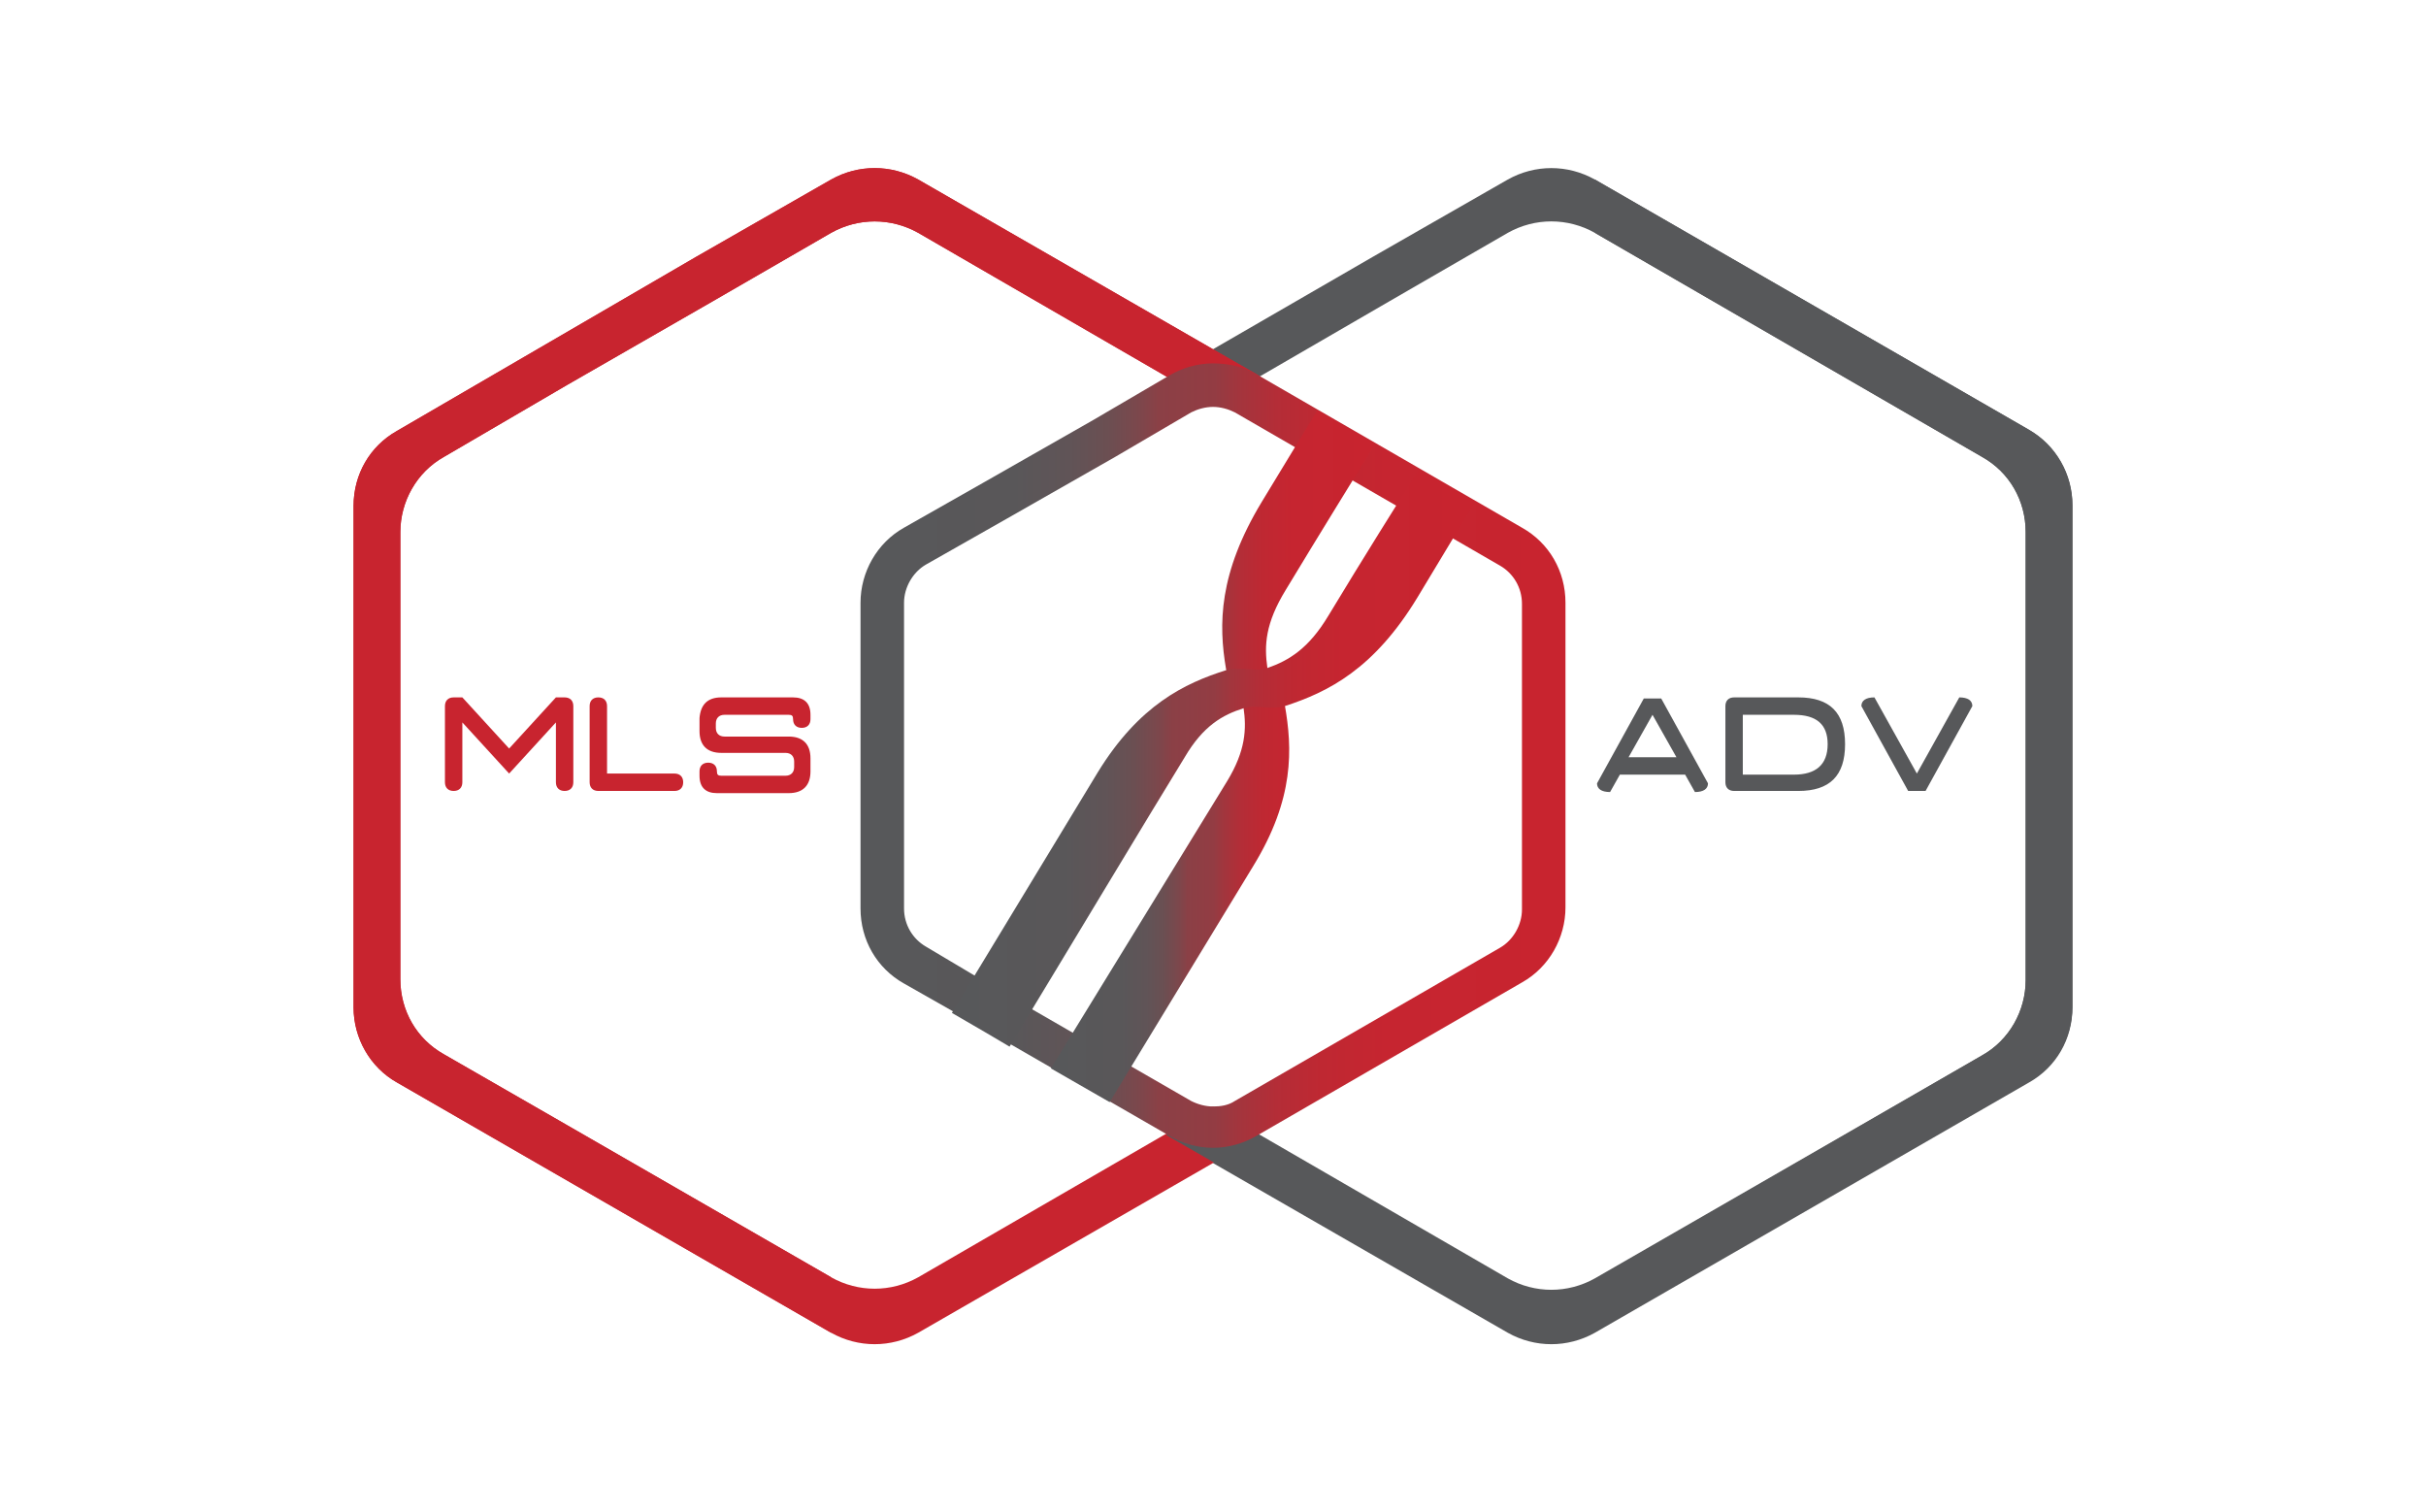 <?xml version="1.0" encoding="utf-8"?>
<!-- Generator: Adobe Illustrator 25.0.0, SVG Export Plug-In . SVG Version: 6.00 Build 0)  -->
<svg version="1.1" id="Layer_3" xmlns="http://www.w3.org/2000/svg" xmlns:xlink="http://www.w3.org/1999/xlink" x="0px" y="0px"
	 viewBox="0 0 223 139" style="enable-background:new 0 0 223 139;" xml:space="preserve">
<style type="text/css">
	.st0{fill:#57585A;}
	.st1{fill:#C8242F;}
	.st2{fill:url(#SVGID_1_);}
	.st3{fill:url(#SVGID_2_);}
	.st4{fill:url(#SVGID_3_);}
</style>
<g>
	<g>
		<path class="st0" d="M190.5,46.5v46.1c0,2.9-1.5,5.5-4,6.9l-39.9,23c-2.5,1.4-5.5,1.4-8,0l-27.1-15.6l-4-2.3l-0.3-0.2l4.3-2.5
			l2.8,1.6l1.5,0.9l22.8,13.2c2.5,1.4,5.5,1.4,8,0L182.2,97c2.5-1.4,4-4.1,4-6.9V48.9c0-2.9-1.5-5.5-4-6.9l-35.6-20.6
			c-2.5-1.4-5.5-1.4-8,0l-10.9,6.3l-11.9,6.9v0l-1.5,0.9l-2.8,1.6l-4.3-2.5l0.3-0.2l4-2.3l14.7-8.5l12.4-7.1c2.5-1.4,5.5-1.4,8,0
			l39.9,23C189,41,190.5,43.6,190.5,46.5z"/>
	</g>
	<g>
		<path class="st1" d="M115.8,104.4l-0.3,0.2l-4,2.3l-27.1,15.6c-2.5,1.4-5.5,1.4-8,0l-39.9-23c-2.5-1.4-4-4.1-4-6.9V46.5
			c0-2.9,1.5-5.5,4-6.9L64,23.6l12.4-7.1c2.5-1.4,5.5-1.4,8,0l27.1,15.6l4,2.3l0.3,0.2v0l-1.5,0.9l-2.8,1.6l-4.3-2.5h0L84.4,21.4
			c-2.5-1.4-5.5-1.4-8,0l-10.9,6.3l-13.4,7.7L40.8,42c-2.5,1.4-4,4.1-4,6.9v41.1c0,2.9,1.5,5.5,4,6.9l11.3,6.5l24.3,14
			c2.5,1.4,5.5,1.4,8,0l22.8-13.2h0l4.3-2.5l2.8,1.6L115.8,104.4z"/>
	</g>
	<g>
		<path class="st0" d="M146.6,16.5l39.9,23c2.5,1.4,4,4.1,4,6.9v46.1c0,2.9-1.5,5.5-4,6.9l-39.9,23c-2.5,1.4-5.5,1.4-8,0l-27.1-15.6
			l-4-2.3l-0.3-0.2l4.3-2.5l2.8,1.6l1.5,0.9l22.8,13.2c2.5,1.4,5.5,1.4,8,0L182.2,97c2.5-1.4,4-4.1,4-6.9V48.9c0-2.9-1.5-5.5-4-6.9
			l-35.6-20.6V16.5z"/>
	</g>
	<g>
		<path class="st1" d="M76.4,122.5l-39.9-23c-2.5-1.4-4-4.1-4-6.9V46.5c0-2.9,1.5-5.5,4-6.9L64,23.6l12.4-7.1c2.5-1.4,5.5-1.4,8,0
			l27.1,15.6l4,2.3l0.3,0.2v0l-1.5,0.9l-2.8,1.6l-4.3-2.5h0L84.4,21.4c-2.5-1.4-5.5-1.4-8,0l-10.9,6.3l-13.4,7.7L40.8,42
			c-2.5,1.4-4,4.1-4,6.9v41.1c0,2.9,1.5,5.5,4,6.9l11.3,6.5l24.3,14V122.5z"/>
	</g>
	<linearGradient id="SVGID_1_" gradientUnits="userSpaceOnUse" x1="79.137" y1="69.499" x2="143.856" y2="69.499">
		<stop  offset="2.126661e-07" style="stop-color:#57585A"/>
		<stop  offset="0.217" style="stop-color:#595759"/>
		<stop  offset="0.295" style="stop-color:#605457"/>
		<stop  offset="0.35" style="stop-color:#6B4F52"/>
		<stop  offset="0.395" style="stop-color:#7C474C"/>
		<stop  offset="0.423" style="stop-color:#8B4046"/>
		<stop  offset="0.503" style="stop-color:#933C43"/>
		<stop  offset="0.537" style="stop-color:#A3353D"/>
		<stop  offset="0.59" style="stop-color:#B42D37"/>
		<stop  offset="0.655" style="stop-color:#BF2832"/>
		<stop  offset="0.746" style="stop-color:#C62530"/>
		<stop  offset="1" style="stop-color:#C8242F"/>
	</linearGradient>
	<path class="st2" d="M111.5,37.4c0.7,0,1.4,0.2,2,0.5L137.9,52c1.2,0.7,2,2,2,3.5v28.1c0,1.4-0.8,2.8-2,3.5l-24.4,14.1
		c-0.6,0.4-1.3,0.5-2,0.5c-0.7,0-1.4-0.2-2-0.5l-17-9.8L85.1,87c-1.2-0.7-2-2-2-3.5V55.4c0-1.4,0.8-2.8,2-3.5l7.4-4.2l10-5.7l7-4.1
		C110.1,37.6,110.8,37.4,111.5,37.4 M111.5,33.4c-1.4,0-2.8,0.4-4,1.1l-7,4.1l-10,5.7l-7.4,4.2c-2.5,1.4-4,4.1-4,6.9v28.1
		c0,2.9,1.5,5.5,4,6.9l7.4,4.2l17,9.8c1.2,0.7,2.6,1.1,4,1.1c1.4,0,2.8-0.4,4-1.1l24.4-14.1c2.5-1.4,4-4.1,4-6.9V55.4
		c0-2.9-1.5-5.5-4-6.9l-24.4-14.1C114.3,33.7,112.9,33.4,111.5,33.4L111.5,33.4z"/>
	<g>
		<path class="st1" d="M107.2,104.4"/>
	</g>
	<g>
		<path class="st0" d="M115.8,34.6"/>
	</g>
	<g>
		<linearGradient id="SVGID_2_" gradientUnits="userSpaceOnUse" x1="96.57" y1="69.501" x2="126.37" y2="69.501">
			<stop  offset="2.126661e-07" style="stop-color:#57585A"/>
			<stop  offset="0.217" style="stop-color:#595759"/>
			<stop  offset="0.295" style="stop-color:#605457"/>
			<stop  offset="0.35" style="stop-color:#6B4F52"/>
			<stop  offset="0.395" style="stop-color:#7C474C"/>
			<stop  offset="0.423" style="stop-color:#8B4046"/>
			<stop  offset="0.503" style="stop-color:#933C43"/>
			<stop  offset="0.537" style="stop-color:#A3353D"/>
			<stop  offset="0.59" style="stop-color:#B42D37"/>
			<stop  offset="0.655" style="stop-color:#BF2832"/>
			<stop  offset="0.746" style="stop-color:#C62530"/>
			<stop  offset="1" style="stop-color:#C8242F"/>
		</linearGradient>
		<path class="st3" d="M118.1,64.8c0.7,4,0.9,8.6-2.9,14.8l-13.2,21.7l-5.4-3.1c4.9-8,12.9-21,16.2-26.4c1.7-2.8,1.8-4.8,1.5-6.8v0
			h0c-0.1-1.1-1.3-2-1.6-3.5c0,0,0,0,0,0c-0.7-4.1-0.7-8.8,3.3-15.4l5.1-8.4l5.3,3.1c-1.9,3.1-5,8.1-8.2,13.4
			c-1.9,3.1-2,5.1-1.7,7.2c0,0,0,0,0,0C116.6,62.3,117.8,63.5,118.1,64.8C118.1,64.8,118.1,64.8,118.1,64.8z"/>
	</g>
	<g>
		<linearGradient id="SVGID_3_" gradientUnits="userSpaceOnUse" x1="87.37" y1="69.525" x2="135.626" y2="69.525">
			<stop  offset="2.126661e-07" style="stop-color:#57585A"/>
			<stop  offset="0.217" style="stop-color:#595759"/>
			<stop  offset="0.295" style="stop-color:#605457"/>
			<stop  offset="0.35" style="stop-color:#6B4F52"/>
			<stop  offset="0.395" style="stop-color:#7C474C"/>
			<stop  offset="0.423" style="stop-color:#8B4046"/>
			<stop  offset="0.503" style="stop-color:#933C43"/>
			<stop  offset="0.537" style="stop-color:#A3353D"/>
			<stop  offset="0.59" style="stop-color:#B42D37"/>
			<stop  offset="0.655" style="stop-color:#BF2832"/>
			<stop  offset="0.746" style="stop-color:#C62530"/>
			<stop  offset="1" style="stop-color:#C8242F"/>
		</linearGradient>
		<path class="st4" d="M135.6,46.1l-5.3,8.8c-4,6.6-8.2,8.7-12.2,10c0,0,0,0,0,0h0c-1.4,0.4-2.8-0.2-3.8,0.2h0
			c-1.9,0.6-3.7,1.6-5.4,4.5c-3.2,5.2-11,18.2-16.1,26.6l-2.2-1.3l-3.1-1.8l13.4-22.1c3.8-6.2,8-8.2,11.8-9.4c0,0,0,0,0,0
			c1.3-0.4,2.9,0.2,3.8-0.2c0,0,0,0,0,0c2-0.7,3.8-1.8,5.6-4.8c3.2-5.3,6.4-10.4,8.3-13.4L135.6,46.1z"/>
	</g>
	<g>
		<path class="st1" d="M41.7,64.1h0.8l4.3,4.7l4.3-4.7l0.8,0c0.5,0,0.8,0.3,0.8,0.8v7c0,0.5-0.3,0.8-0.8,0.8c-0.5,0-0.8-0.3-0.8-0.8
			v-5.5l-4.3,4.7l-4.3-4.7l0,5.5c0,0.5-0.3,0.8-0.8,0.8s-0.8-0.3-0.8-0.8v-7C40.9,64.4,41.2,64.1,41.7,64.1z"/>
		<path class="st1" d="M55,64.1c0.5,0,0.8,0.3,0.8,0.8v6.2H62c0.5,0,0.8,0.3,0.8,0.8s-0.3,0.8-0.8,0.8h-7c-0.5,0-0.8-0.3-0.8-0.8v-7
			C54.2,64.4,54.5,64.1,55,64.1z"/>
		<path class="st1" d="M66.3,64.1l6.6,0c1,0,1.6,0.5,1.6,1.6v0.4c0,0.5-0.3,0.8-0.8,0.8s-0.8-0.3-0.8-0.8v0c0-0.3-0.1-0.4-0.4-0.4
			l-5.9,0c-0.5,0-0.8,0.3-0.8,0.8v0.4c0,0.5,0.3,0.8,0.8,0.8h5.9c1.3,0,2,0.7,2,2l0,1.2c0,1.3-0.7,2-2,2h-6.6c-1,0-1.6-0.5-1.6-1.6
			v-0.4c0-0.5,0.3-0.8,0.8-0.8c0.5,0,0.8,0.3,0.8,0.8c0,0.3,0.1,0.4,0.4,0.4h5.9c0.5,0,0.8-0.3,0.8-0.8V70c0-0.5-0.3-0.8-0.8-0.8
			h-5.9c-1.3,0-2-0.7-2-2l0-1.2v0C64.4,64.8,65,64.1,66.3,64.1z"/>
	</g>
	<g>
		<path class="st0" d="M148.9,71.2l-0.9,1.6c-0.8,0-1.2-0.3-1.2-0.8l4.3-7.8h1.6l4.3,7.8c0,0.5-0.4,0.8-1.2,0.8l-0.9-1.6H148.9z
			 M154.1,69.6l-2.2-3.9l-2.2,3.9H154.1z"/>
		<path class="st0" d="M158.6,64.9c0-0.5,0.3-0.8,0.8-0.8h5.9c2.9,0,4.3,1.4,4.3,4.3v0c0,2.9-1.4,4.3-4.3,4.3h-5.9
			c-0.5,0-0.8-0.3-0.8-0.8L158.6,64.9z M168,68.4c0-1.8-1-2.7-3.1-2.7h-4.7v5.5h4.7C166.9,71.2,168,70.3,168,68.4z"/>
		<path class="st0" d="M172.3,64.1l3.9,7l3.9-7c0.8,0,1.2,0.3,1.2,0.8l-4.3,7.8h-1.6l-4.3-7.8C171.1,64.4,171.5,64.1,172.3,64.1z"/>
	</g>
</g>
</svg>
